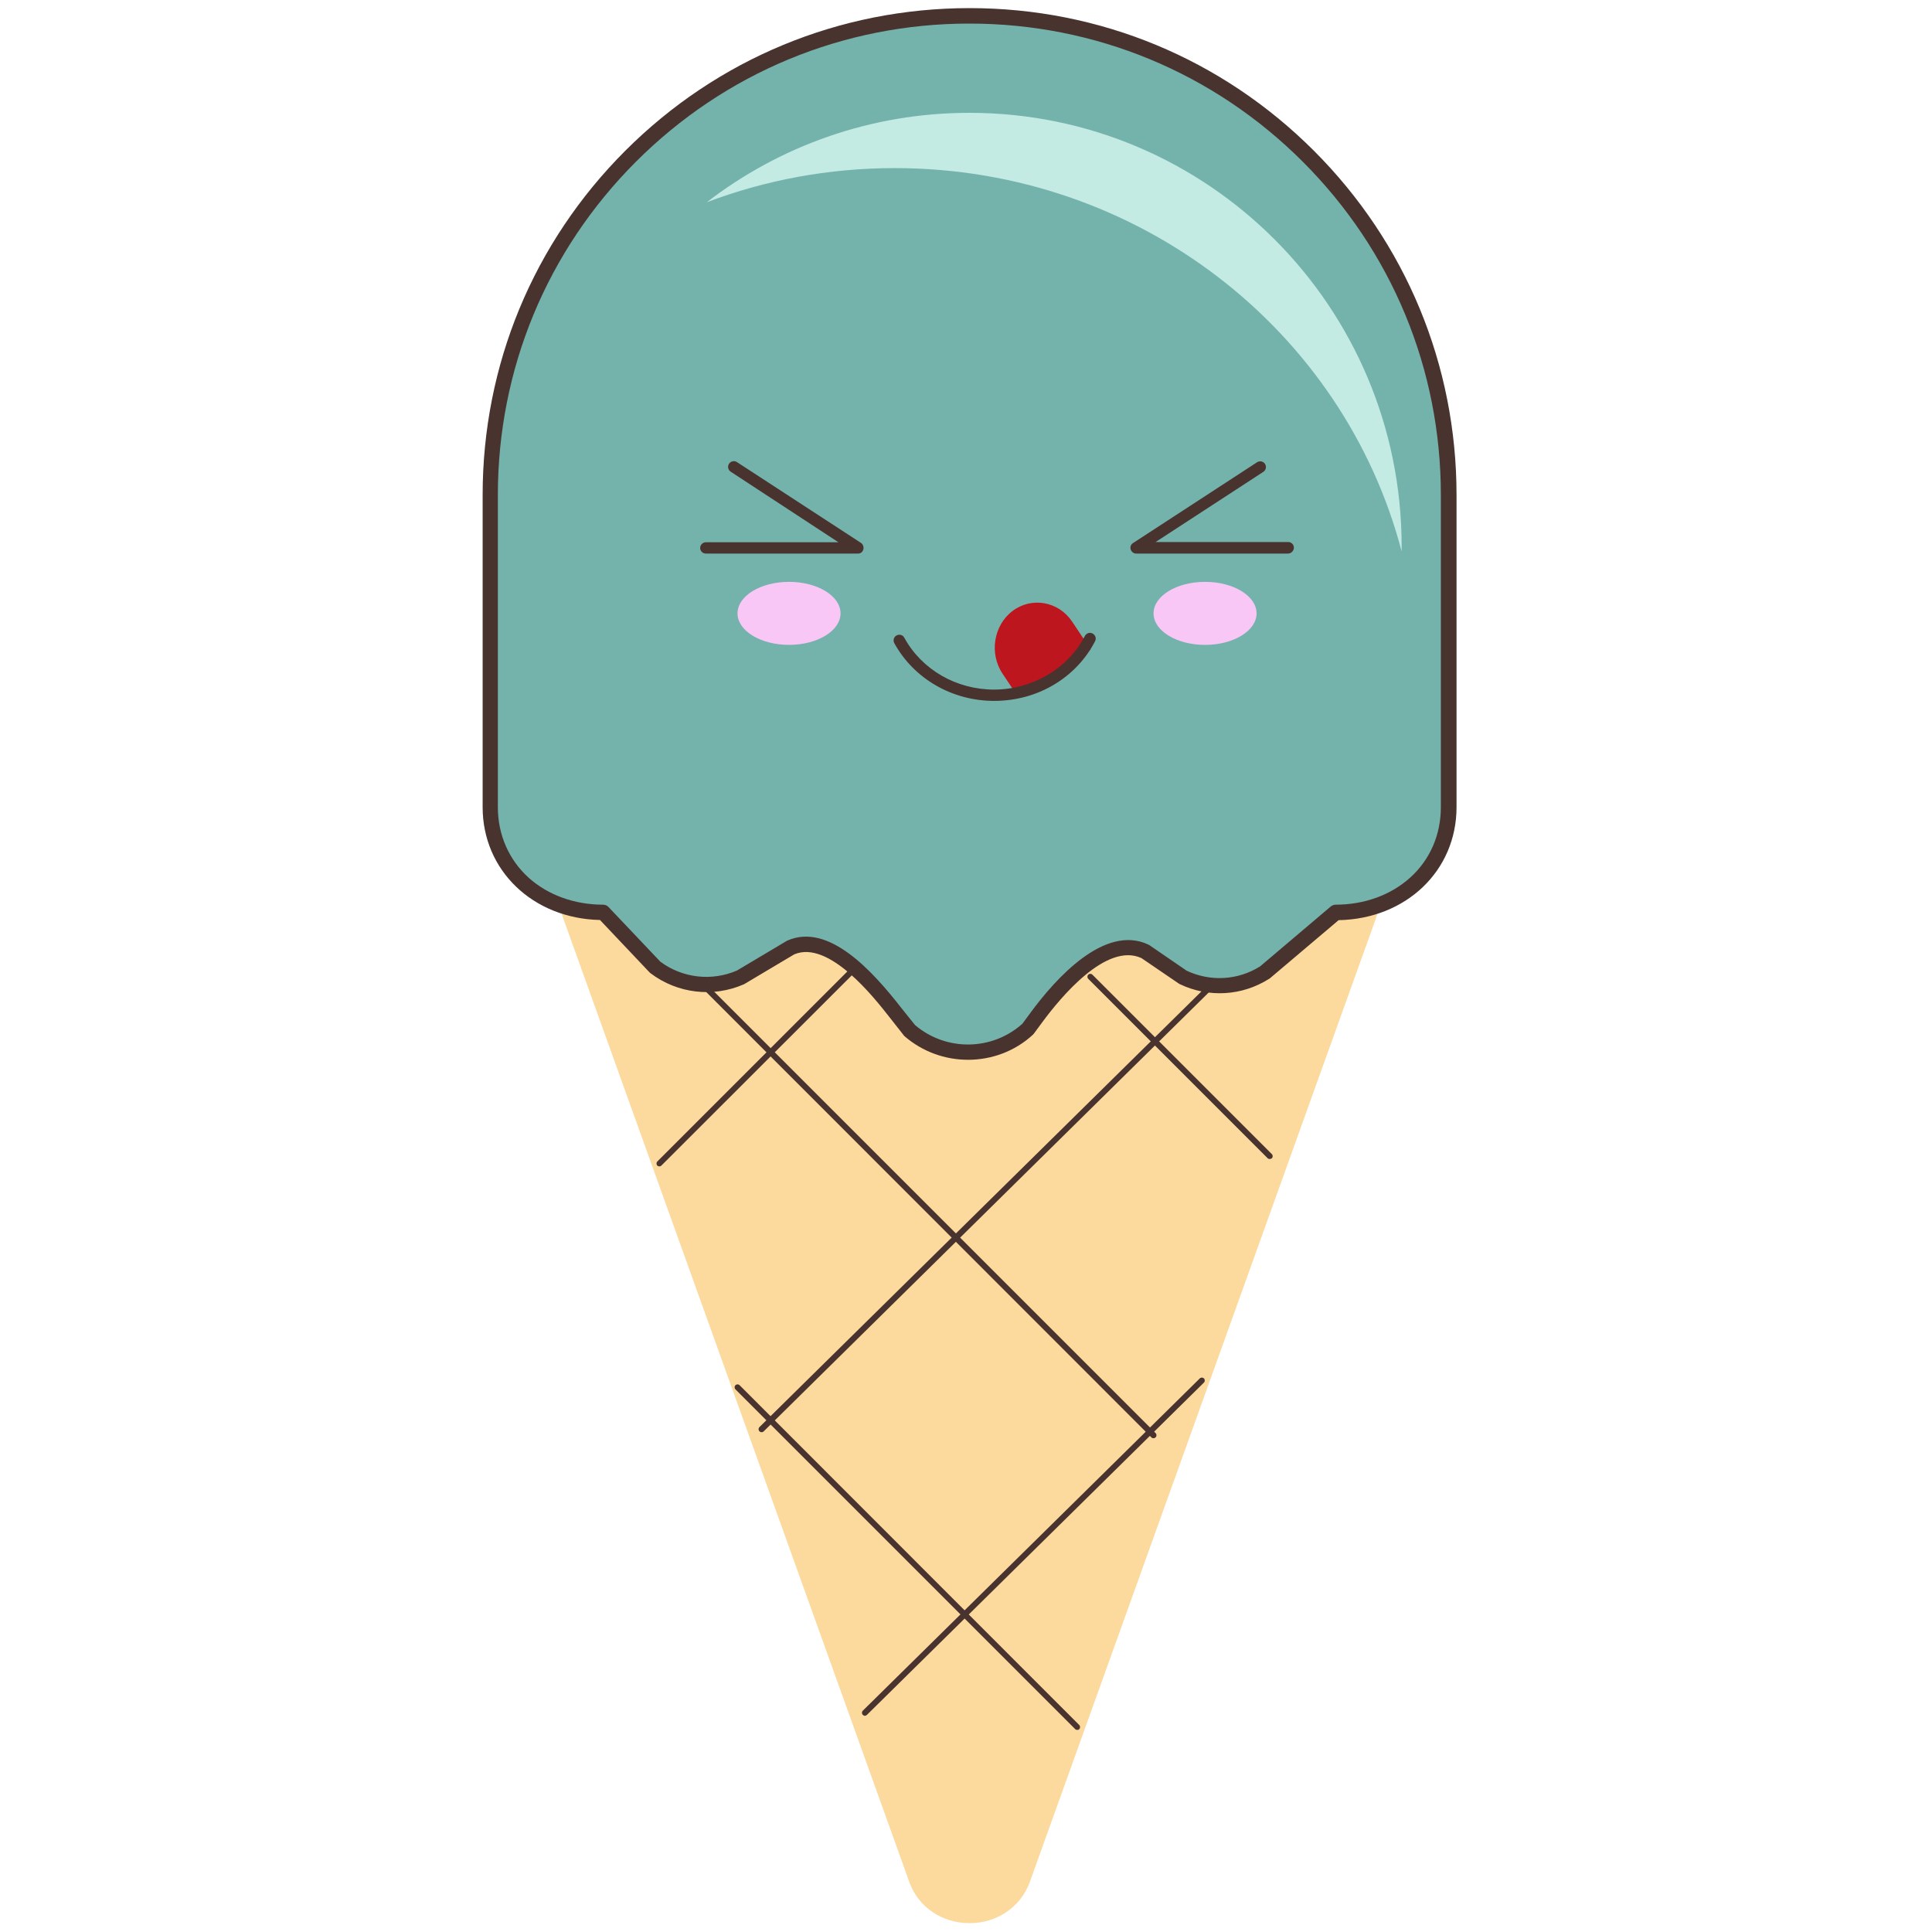 <?xml version="1.0" encoding="UTF-8"?>
<svg xmlns="http://www.w3.org/2000/svg" viewBox="0 0 800 800">
  <defs>
    <style>
      .cls-1 {
        fill: #bd161f;
      }

      .cls-2 {
        fill: #74b2ac;
      }

      .cls-3 {
        fill: #c3eae3;
      }

      .cls-4 {
        fill: #fcd99d;
      }

      .cls-5 {
        fill: #f9c7f5;
      }

      .cls-6 {
        fill: #49332e;
      }
    </style>
  </defs>
  <g id="cone">
    <path class="cls-4" d="M566.56,379.53l-143.2,398.91c-7.27,19.53-36.48,19.53-43.75,0L236.33,379.53c-5.31-14.3,5.86-29.3,21.88-29.3h286.41c16.02,0,27.27,15,21.95,29.3h0Zm-165.08,416.8c-.08,0,0,0,0,0-11.33,0-21.09-6.56-24.84-16.72L233.36,380.63c-2.81-7.5-1.72-15.62,2.89-22.27,4.92-7.03,13.12-11.25,22.03-11.25h286.41c8.91,0,17.11,4.22,22.03,11.25,4.61,6.64,5.63,14.77,2.89,22.27l-143.28,398.91c-3.83,10.23-13.59,16.8-24.84,16.8Zm-143.2-442.89c-6.8,0-13.12,3.2-16.8,8.52-3.44,4.92-4.22,10.94-2.11,16.48l143.2,398.98c3.44,9.22,12.03,12.58,18.91,12.58s15.47-3.28,18.91-12.58l143.2-398.91c2.03-5.55,1.33-11.56-2.11-16.48-3.75-5.39-10-8.52-16.8-8.52H258.28v-.08Z"/>
  </g>
  <g id="Layer_1" data-name="Layer 1">
    <path class="cls-2" d="M553.05,377.81l-29.37,24.92c-10.16,6.41-22.97,7.19-33.83,1.95l-15.62-10.63c-15.78-7.58-34.69,13.2-45.08,27.34l-3.52,4.77c-13.83,12.66-34.92,12.89-49.06,.62l-5.78-7.34c-10.23-13.12-28.12-33.67-43.36-26.95l-20.7,12.19c-11.64,5.08-25.16,3.52-35.31-4.14l-21.56-22.73c-25.86,0-46.8-17.73-46.8-43.59V205c0-109.61,88.83-198.44,198.44-198.44s198.44,88.83,198.44,198.44v129.22c-.08,25.78-21.02,43.59-46.88,43.59h0Z"/>
    <path class="cls-6" d="M400.78,438.05c-9.14,0-18.36-3.2-25.78-9.61l-.31-.31-5.78-7.34c-6.33-8.05-25.47-32.66-40.39-26.25l-20.7,12.27c-.08,.08-.16,.08-.23,.16-12.42,5.47-26.87,3.75-37.66-4.45-.08-.08-.23-.16-.31-.23l-20.86-22.03c-27.5-.47-48.13-20.08-48.13-45.94V205c0-53.67,20.86-104.06,58.83-141.95C297.42,25.08,347.81,4.14,401.48,4.14s103.98,20.94,141.95,58.83c37.89,37.89,58.83,88.36,58.83,141.95v129.22c0,25.94-20.7,45.55-48.28,45.94l-28.75,24.37-.23,.23c-10.94,6.87-24.45,7.66-36.09,2.11-.08-.08-.23-.08-.31-.16l-15.55-10.55c-15.08-6.95-34.38,16.33-41.95,26.64l-3.52,4.77c-.08,.16-.23,.23-.31,.31-7.42,6.8-16.95,10.23-26.48,10.23h0Zm-22.42-13.05c13.2,11.25,32.73,11.02,45.63-.55l3.36-4.53c10.31-14.06,30.31-36.48,48.05-28.05,.08,.08,.23,.08,.31,.16l15.47,10.55c10.08,4.77,21.72,4.06,31.25-1.8l29.22-24.77c.47-.39,.94-.55,1.56-.55,12.11,0,23.28-4.06,31.48-11.48,8.36-7.58,12.89-18.13,12.89-29.69V205c0-52.34-20.39-101.56-57.42-138.59S453.83,8.91,401.48,8.91s-101.56,20.39-138.59,57.42c-37.03,37.03-57.42,86.25-57.42,138.59v129.22c0,11.64,4.61,22.19,12.89,29.69,8.2,7.42,19.37,11.48,31.48,11.48,.62,0,1.25,.23,1.72,.78l21.48,22.58c9.38,7.03,21.88,8.52,32.66,3.83l20.7-12.27c.08-.08,.16-.08,.23-.16,16.41-7.19,34.22,12.34,46.17,27.66l5.55,7.27Z"/>
    <path class="cls-5" d="M305.39,253.98c0,7.21,9.55,13.05,21.33,13.05s21.33-5.84,21.33-13.05h0c0-7.21-9.55-13.05-21.33-13.05s-21.33,5.84-21.33,13.05Z"/>
    <path class="cls-5" d="M477.66,253.98c-.01,7.21,9.53,13.05,21.31,13.06s21.34-5.83,21.35-13.03v-.02c.01-7.21-9.53-13.05-21.31-13.06s-21.34,5.83-21.35,13.03v.02Z"/>
    <path class="cls-1" d="M421.09,287.89l30.55-18.98-7.73-11.56c-5.63-8.36-16.72-10.31-24.61-4.38s-9.77,17.66-4.14,26.02l5.94,8.91h0Z"/>
    <path class="cls-6" d="M411.72,290.23c-17.42,0-33.28-9.14-41.41-23.91-.62-1.17-.23-2.58,.94-3.2,1.17-.62,2.58-.23,3.2,.94,7.27,13.28,21.56,21.48,37.19,21.48s30.47-8.52,37.58-22.19c.62-1.17,2.03-1.64,3.2-1.02,1.17,.62,1.64,2.03,1.02,3.2-7.89,15.23-23.91,24.69-41.72,24.69h0Z"/>
    <path class="cls-6" d="M400.78,438.83c-9.38,0-18.75-3.28-26.25-9.77-.16-.16-.31-.31-.39-.47l-5.78-7.34c-6.25-7.97-25.08-32.11-39.45-26.09l-20.62,12.27c-.08,.08-.23,.16-.31,.16-12.66,5.55-27.42,3.83-38.52-4.53-.16-.08-.23-.23-.39-.31l-20.63-21.8c-27.81-.62-48.59-20.55-48.59-46.72V205c0-53.83,20.94-104.45,59.06-142.58C296.95,24.38,347.58,3.36,401.48,3.36s104.45,20.94,142.58,59.06c38.05,38.05,59.06,88.67,59.06,142.58v129.22c0,26.33-20.86,46.25-48.83,46.8l-28.52,24.14c-.08,.08-.23,.16-.39,.23-11.17,7.03-25,7.81-36.88,2.11-.16-.08-.31-.16-.39-.23l-15.47-10.55c-14.53-6.64-33.44,16.25-40.94,26.41l-3.52,4.77c-.16,.16-.23,.31-.39,.47-7.58,7.03-17.27,10.47-27.03,10.47h0Zm-21.88-14.37c12.89,10.94,31.87,10.7,44.45-.55l3.28-4.45c10.47-14.3,30.86-36.95,48.98-28.28,.16,.08,.31,.16,.39,.23l15.39,10.55c9.84,4.61,21.17,3.98,30.39-1.8l29.22-24.77c.55-.47,1.33-.78,2.03-.78,11.95,0,22.89-3.98,30.94-11.25,8.2-7.42,12.66-17.73,12.66-29.14V205c0-52.19-20.31-101.17-57.19-138.05-36.88-36.88-85.94-57.19-138.05-57.19s-101.17,20.31-138.05,57.19-57.19,85.94-57.19,138.05v129.22c0,11.41,4.53,21.72,12.66,29.14,8.05,7.27,19.06,11.25,30.94,11.25,.86,0,1.72,.39,2.27,1.02l21.41,22.58c9.14,6.8,21.25,8.2,31.72,3.67l20.62-12.27c.08-.08,.23-.16,.31-.16,16.95-7.42,35,12.34,47.11,27.89l5.7,7.11h0Z"/>
    <path class="cls-6" d="M273.05,482.97c-.31,0-.62-.08-.86-.31-.47-.47-.47-1.25,0-1.72l80.23-80.23c.47-.47,1.25-.47,1.72,0s.47,1.25,0,1.72l-80.23,80.16c-.23,.23-.55,.39-.86,.39Zm42.27,110.08c-.31,0-.62-.16-.86-.39-.47-.47-.47-1.25,0-1.72l186.64-183.98c.47-.47,1.25-.47,1.72,0,.47,.47,.47,1.25,0,1.72l-186.64,184.06c-.23,.23-.55,.31-.86,.31h0Zm42.81,117.42c-.31,0-.62-.16-.86-.39-.47-.47-.47-1.25,0-1.72l139.53-137.58c.47-.47,1.25-.47,1.72,0,.47,.47,.47,1.25,0,1.72l-139.53,137.58c-.23,.23-.55,.39-.86,.39Z"/>
    <path class="cls-6" d="M525.78,479.92c-.31,0-.62-.08-.86-.31l-74.3-74.3c-.47-.47-.47-1.25,0-1.72,.47-.47,1.25-.47,1.72,0l74.3,74.3c.47,.47,.47,1.25,0,1.72-.31,.23-.62,.31-.86,.31h0Zm-48.12,115.62c-.31,0-.62-.08-.86-.31l-185-185.08c-.47-.47-.47-1.25,0-1.72,.47-.47,1.25-.47,1.72,0l185,185c.47,.47,.47,1.25,0,1.72-.23,.23-.55,.39-.86,.39Zm-31.56,120.78c-.31,0-.62-.08-.86-.31l-140.7-140.7c-.47-.47-.47-1.25,0-1.72,.47-.47,1.25-.47,1.72,0l140.62,140.7c.47,.47,.47,1.25,0,1.72-.16,.23-.47,.31-.78,.31h0Z"/>
    <path class="cls-3" d="M370.47,69.61c101.17,0,186.09,67.5,209.92,158.75v-2.03c0-99.22-80.16-179.61-178.98-179.61-40.94,0-78.67,13.83-108.75,37.03,24.14-9.14,50.39-14.14,77.81-14.14h0Z"/>
  </g>
  <g id="eyes_5_1">
    <path id="eyes4_1" class="cls-6" d="M355.23,229.22h-62.97c-1.33,0-2.34-1.09-2.34-2.34s1.09-2.34,2.34-2.34h54.92l-44.61-29.22c-1.09-.7-1.41-2.19-.7-3.28s2.19-1.41,3.28-.7l51.33,33.44c.86,.55,1.25,1.64,1.02,2.66-.23,1.09-1.17,1.8-2.27,1.8h0Zm178.2,0h-62.97c-1.02,0-1.95-.7-2.27-1.72-.31-1.02,.08-2.11,1.02-2.66l51.33-33.44c1.09-.7,2.58-.39,3.28,.7s.39,2.58-.7,3.28l-44.61,29.06h54.92c1.33,0,2.34,1.09,2.34,2.34s-1.09,2.42-2.34,2.42Z"/>
  </g>
</svg>